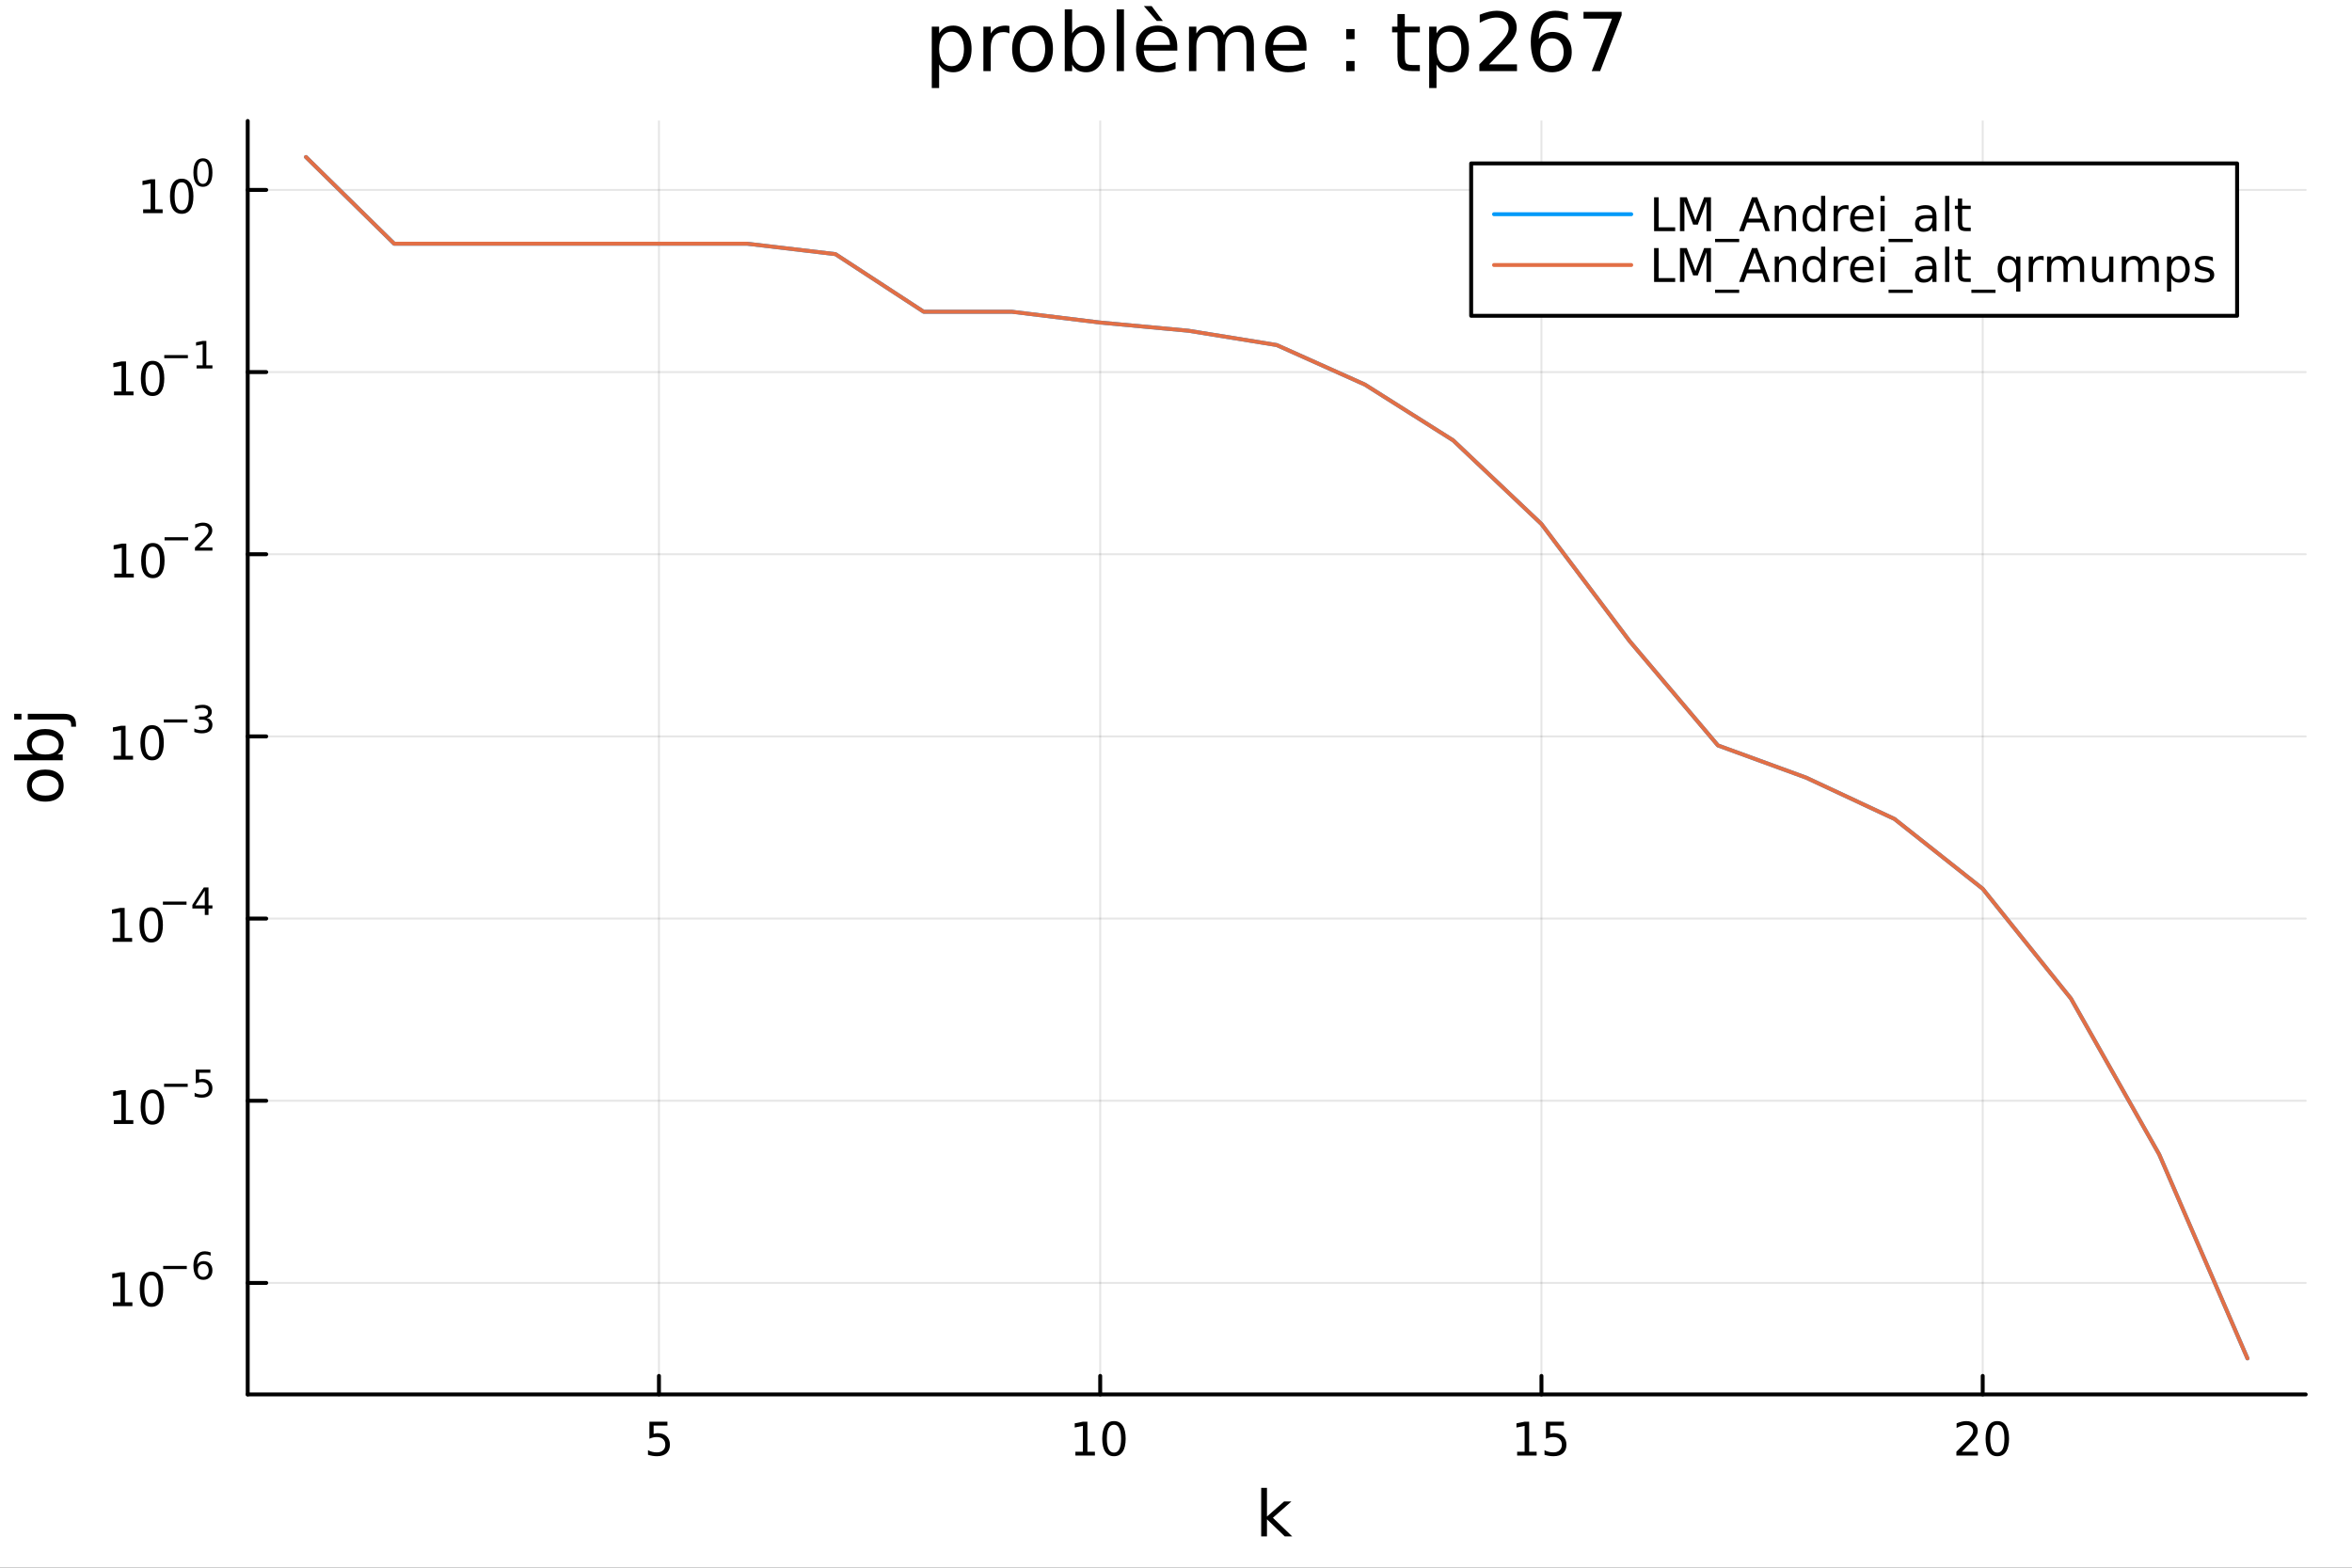 <?xml version="1.0" encoding="utf-8"?>
<svg xmlns="http://www.w3.org/2000/svg" xmlns:xlink="http://www.w3.org/1999/xlink" width="600" height="400" viewBox="0 0 2400 1600">
<rect x="0" y="0" width="2400" height="1600" fill="#333333" stroke="none"/>
<defs>
  <clipPath id="clip290">
    <rect x="0" y="0" width="2400" height="1600"/>
  </clipPath>
</defs>
<path clip-path="url(#clip290)" d="M0 1600 L2400 1600 L2400 0 L0 0  Z" fill="#ffffff" fill-rule="evenodd" fill-opacity="1"/>
<defs>
  <clipPath id="clip291">
    <rect x="480" y="0" width="1681" height="1600"/>
  </clipPath>
</defs>
<path clip-path="url(#clip290)" d="M252.764 1423.18 L2352.76 1423.18 L2352.76 123.472 L252.764 123.472  Z" fill="#ffffff" fill-rule="evenodd" fill-opacity="1"/>
<defs>
  <clipPath id="clip292">
    <rect x="252" y="123" width="2101" height="1301"/>
  </clipPath>
</defs>
<polyline clip-path="url(#clip292)" style="stroke:#000000; stroke-linecap:round; stroke-linejoin:round; stroke-width:2; stroke-opacity:0.1; fill:none" points="672.402,1423.18 672.402,123.472 "/>
<polyline clip-path="url(#clip292)" style="stroke:#000000; stroke-linecap:round; stroke-linejoin:round; stroke-width:2; stroke-opacity:0.1; fill:none" points="1122.66,1423.18 1122.66,123.472 "/>
<polyline clip-path="url(#clip292)" style="stroke:#000000; stroke-linecap:round; stroke-linejoin:round; stroke-width:2; stroke-opacity:0.1; fill:none" points="1572.91,1423.18 1572.91,123.472 "/>
<polyline clip-path="url(#clip292)" style="stroke:#000000; stroke-linecap:round; stroke-linejoin:round; stroke-width:2; stroke-opacity:0.1; fill:none" points="2023.17,1423.18 2023.17,123.472 "/>
<polyline clip-path="url(#clip290)" style="stroke:#000000; stroke-linecap:round; stroke-linejoin:round; stroke-width:4; stroke-opacity:1; fill:none" points="252.764,1423.18 2352.76,1423.18 "/>
<polyline clip-path="url(#clip290)" style="stroke:#000000; stroke-linecap:round; stroke-linejoin:round; stroke-width:4; stroke-opacity:1; fill:none" points="672.402,1423.18 672.402,1404.28 "/>
<polyline clip-path="url(#clip290)" style="stroke:#000000; stroke-linecap:round; stroke-linejoin:round; stroke-width:4; stroke-opacity:1; fill:none" points="1122.66,1423.18 1122.66,1404.28 "/>
<polyline clip-path="url(#clip290)" style="stroke:#000000; stroke-linecap:round; stroke-linejoin:round; stroke-width:4; stroke-opacity:1; fill:none" points="1572.91,1423.18 1572.91,1404.28 "/>
<polyline clip-path="url(#clip290)" style="stroke:#000000; stroke-linecap:round; stroke-linejoin:round; stroke-width:4; stroke-opacity:1; fill:none" points="2023.17,1423.18 2023.17,1404.28 "/>
<path clip-path="url(#clip290)" d="M662.68 1451.02 L681.036 1451.02 L681.036 1454.96 L666.962 1454.96 L666.962 1463.43 Q667.981 1463.08 668.999 1462.92 Q670.018 1462.73 671.036 1462.73 Q676.823 1462.73 680.203 1465.9 Q683.583 1469.08 683.583 1474.49 Q683.583 1480.07 680.11 1483.17 Q676.638 1486.25 670.319 1486.25 Q668.143 1486.25 665.874 1485.88 Q663.629 1485.51 661.222 1484.77 L661.222 1480.07 Q663.305 1481.2 665.527 1481.76 Q667.749 1482.32 670.226 1482.32 Q674.231 1482.32 676.569 1480.21 Q678.907 1478.1 678.907 1474.49 Q678.907 1470.88 676.569 1468.77 Q674.231 1466.67 670.226 1466.67 Q668.351 1466.67 666.476 1467.08 Q664.624 1467.5 662.68 1468.38 L662.68 1451.02 Z" fill="#000000" fill-rule="nonzero" fill-opacity="1" /><path clip-path="url(#clip290)" d="M1097.35 1481.64 L1104.98 1481.64 L1104.98 1455.28 L1096.67 1456.95 L1096.67 1452.69 L1104.94 1451.02 L1109.61 1451.02 L1109.61 1481.64 L1117.25 1481.64 L1117.25 1485.58 L1097.35 1485.58 L1097.35 1481.64 Z" fill="#000000" fill-rule="nonzero" fill-opacity="1" /><path clip-path="url(#clip290)" d="M1136.7 1454.1 Q1133.09 1454.1 1131.26 1457.66 Q1129.45 1461.2 1129.45 1468.33 Q1129.45 1475.44 1131.26 1479.01 Q1133.09 1482.55 1136.7 1482.55 Q1140.33 1482.55 1142.14 1479.01 Q1143.97 1475.44 1143.97 1468.33 Q1143.97 1461.2 1142.14 1457.66 Q1140.33 1454.1 1136.7 1454.1 M1136.7 1450.39 Q1142.51 1450.39 1145.56 1455 Q1148.64 1459.58 1148.64 1468.33 Q1148.64 1477.06 1145.56 1481.67 Q1142.51 1486.25 1136.7 1486.25 Q1130.89 1486.25 1127.81 1481.67 Q1124.75 1477.06 1124.75 1468.33 Q1124.75 1459.58 1127.81 1455 Q1130.89 1450.39 1136.7 1450.39 Z" fill="#000000" fill-rule="nonzero" fill-opacity="1" /><path clip-path="url(#clip290)" d="M1548.1 1481.64 L1555.74 1481.64 L1555.74 1455.28 L1547.43 1456.95 L1547.43 1452.69 L1555.69 1451.02 L1560.37 1451.02 L1560.37 1481.64 L1568.01 1481.64 L1568.01 1485.58 L1548.1 1485.58 L1548.1 1481.64 Z" fill="#000000" fill-rule="nonzero" fill-opacity="1" /><path clip-path="url(#clip290)" d="M1577.5 1451.02 L1595.85 1451.02 L1595.85 1454.96 L1581.78 1454.96 L1581.78 1463.43 Q1582.8 1463.08 1583.82 1462.92 Q1584.83 1462.73 1585.85 1462.73 Q1591.64 1462.73 1595.02 1465.9 Q1598.4 1469.08 1598.4 1474.49 Q1598.4 1480.07 1594.93 1483.17 Q1591.45 1486.25 1585.14 1486.25 Q1582.96 1486.25 1580.69 1485.88 Q1578.45 1485.51 1576.04 1484.77 L1576.04 1480.07 Q1578.12 1481.2 1580.34 1481.76 Q1582.57 1482.32 1585.04 1482.32 Q1589.05 1482.32 1591.39 1480.21 Q1593.72 1478.1 1593.72 1474.49 Q1593.72 1470.88 1591.39 1468.77 Q1589.05 1466.67 1585.04 1466.67 Q1583.17 1466.67 1581.29 1467.08 Q1579.44 1467.5 1577.5 1468.38 L1577.5 1451.02 Z" fill="#000000" fill-rule="nonzero" fill-opacity="1" /><path clip-path="url(#clip290)" d="M2001.94 1481.64 L2018.26 1481.64 L2018.26 1485.58 L1996.32 1485.58 L1996.32 1481.64 Q1998.98 1478.89 2003.56 1474.26 Q2008.17 1469.61 2009.35 1468.27 Q2011.59 1465.74 2012.47 1464.01 Q2013.38 1462.25 2013.38 1460.56 Q2013.38 1457.8 2011.43 1456.07 Q2009.51 1454.33 2006.41 1454.33 Q2004.21 1454.33 2001.76 1455.09 Q1999.33 1455.86 1996.55 1457.41 L1996.55 1452.69 Q1999.37 1451.55 2001.83 1450.97 Q2004.28 1450.39 2006.32 1450.39 Q2011.69 1450.39 2014.88 1453.08 Q2018.08 1455.77 2018.08 1460.26 Q2018.08 1462.39 2017.27 1464.31 Q2016.48 1466.2 2014.37 1468.8 Q2013.79 1469.47 2010.69 1472.69 Q2007.59 1475.88 2001.94 1481.64 Z" fill="#000000" fill-rule="nonzero" fill-opacity="1" /><path clip-path="url(#clip290)" d="M2038.08 1454.1 Q2034.47 1454.1 2032.64 1457.66 Q2030.83 1461.2 2030.83 1468.33 Q2030.83 1475.44 2032.64 1479.01 Q2034.47 1482.55 2038.08 1482.55 Q2041.71 1482.55 2043.52 1479.01 Q2045.34 1475.44 2045.34 1468.33 Q2045.34 1461.2 2043.52 1457.66 Q2041.71 1454.1 2038.08 1454.1 M2038.08 1450.39 Q2043.89 1450.39 2046.94 1455 Q2050.02 1459.58 2050.02 1468.33 Q2050.02 1477.06 2046.94 1481.67 Q2043.89 1486.25 2038.08 1486.25 Q2032.27 1486.25 2029.19 1481.67 Q2026.13 1477.06 2026.13 1468.33 Q2026.13 1459.58 2029.19 1455 Q2032.27 1450.39 2038.08 1450.39 Z" fill="#000000" fill-rule="nonzero" fill-opacity="1" /><path clip-path="url(#clip290)" d="M1286.94 1518.52 L1292.83 1518.52 L1292.83 1547.77 L1310.3 1532.4 L1317.78 1532.4 L1298.88 1549.07 L1318.58 1568.04 L1310.94 1568.04 L1292.83 1550.63 L1292.83 1568.04 L1286.94 1568.04 L1286.94 1518.52 Z" fill="#000000" fill-rule="nonzero" fill-opacity="1" /><polyline clip-path="url(#clip292)" style="stroke:#000000; stroke-linecap:round; stroke-linejoin:round; stroke-width:2; stroke-opacity:0.1; fill:none" points="252.764,1309.36 2352.76,1309.36 "/>
<polyline clip-path="url(#clip292)" style="stroke:#000000; stroke-linecap:round; stroke-linejoin:round; stroke-width:2; stroke-opacity:0.1; fill:none" points="252.764,1123.44 2352.76,1123.44 "/>
<polyline clip-path="url(#clip292)" style="stroke:#000000; stroke-linecap:round; stroke-linejoin:round; stroke-width:2; stroke-opacity:0.1; fill:none" points="252.764,937.513 2352.76,937.513 "/>
<polyline clip-path="url(#clip292)" style="stroke:#000000; stroke-linecap:round; stroke-linejoin:round; stroke-width:2; stroke-opacity:0.1; fill:none" points="252.764,751.592 2352.76,751.592 "/>
<polyline clip-path="url(#clip292)" style="stroke:#000000; stroke-linecap:round; stroke-linejoin:round; stroke-width:2; stroke-opacity:0.1; fill:none" points="252.764,565.67 2352.76,565.67 "/>
<polyline clip-path="url(#clip292)" style="stroke:#000000; stroke-linecap:round; stroke-linejoin:round; stroke-width:2; stroke-opacity:0.1; fill:none" points="252.764,379.748 2352.76,379.748 "/>
<polyline clip-path="url(#clip292)" style="stroke:#000000; stroke-linecap:round; stroke-linejoin:round; stroke-width:2; stroke-opacity:0.1; fill:none" points="252.764,193.826 2352.76,193.826 "/>
<polyline clip-path="url(#clip290)" style="stroke:#000000; stroke-linecap:round; stroke-linejoin:round; stroke-width:4; stroke-opacity:1; fill:none" points="252.764,1423.18 252.764,123.472 "/>
<polyline clip-path="url(#clip290)" style="stroke:#000000; stroke-linecap:round; stroke-linejoin:round; stroke-width:4; stroke-opacity:1; fill:none" points="252.764,1309.36 271.662,1309.36 "/>
<polyline clip-path="url(#clip290)" style="stroke:#000000; stroke-linecap:round; stroke-linejoin:round; stroke-width:4; stroke-opacity:1; fill:none" points="252.764,1123.44 271.662,1123.44 "/>
<polyline clip-path="url(#clip290)" style="stroke:#000000; stroke-linecap:round; stroke-linejoin:round; stroke-width:4; stroke-opacity:1; fill:none" points="252.764,937.513 271.662,937.513 "/>
<polyline clip-path="url(#clip290)" style="stroke:#000000; stroke-linecap:round; stroke-linejoin:round; stroke-width:4; stroke-opacity:1; fill:none" points="252.764,751.592 271.662,751.592 "/>
<polyline clip-path="url(#clip290)" style="stroke:#000000; stroke-linecap:round; stroke-linejoin:round; stroke-width:4; stroke-opacity:1; fill:none" points="252.764,565.67 271.662,565.67 "/>
<polyline clip-path="url(#clip290)" style="stroke:#000000; stroke-linecap:round; stroke-linejoin:round; stroke-width:4; stroke-opacity:1; fill:none" points="252.764,379.748 271.662,379.748 "/>
<polyline clip-path="url(#clip290)" style="stroke:#000000; stroke-linecap:round; stroke-linejoin:round; stroke-width:4; stroke-opacity:1; fill:none" points="252.764,193.826 271.662,193.826 "/>
<path clip-path="url(#clip290)" d="M115.195 1329.15 L122.834 1329.15 L122.834 1302.78 L114.523 1304.45 L114.523 1300.19 L122.787 1298.52 L127.463 1298.52 L127.463 1329.15 L135.102 1329.15 L135.102 1333.08 L115.195 1333.08 L115.195 1329.15 Z" fill="#000000" fill-rule="nonzero" fill-opacity="1" /><path clip-path="url(#clip290)" d="M154.546 1301.6 Q150.935 1301.6 149.107 1305.17 Q147.301 1308.71 147.301 1315.84 Q147.301 1322.95 149.107 1326.51 Q150.935 1330.05 154.546 1330.05 Q158.181 1330.05 159.986 1326.51 Q161.815 1322.95 161.815 1315.84 Q161.815 1308.71 159.986 1305.17 Q158.181 1301.6 154.546 1301.6 M154.546 1297.9 Q160.357 1297.9 163.412 1302.51 Q166.491 1307.09 166.491 1315.84 Q166.491 1324.57 163.412 1329.17 Q160.357 1333.76 154.546 1333.76 Q148.736 1333.76 145.658 1329.17 Q142.602 1324.57 142.602 1315.84 Q142.602 1307.09 145.658 1302.51 Q148.736 1297.9 154.546 1297.9 Z" fill="#000000" fill-rule="nonzero" fill-opacity="1" /><path clip-path="url(#clip290)" d="M166.491 1292 L190.602 1292 L190.602 1295.2 L166.491 1295.2 L166.491 1292 Z" fill="#000000" fill-rule="nonzero" fill-opacity="1" /><path clip-path="url(#clip290)" d="M207.398 1290.12 Q204.84 1290.12 203.335 1291.87 Q201.849 1293.62 201.849 1296.67 Q201.849 1299.69 203.335 1301.46 Q204.84 1303.21 207.398 1303.21 Q209.956 1303.21 211.441 1301.46 Q212.946 1299.69 212.946 1296.67 Q212.946 1293.62 211.441 1291.87 Q209.956 1290.12 207.398 1290.12 M214.94 1278.21 L214.94 1281.68 Q213.51 1281 212.043 1280.64 Q210.595 1280.28 209.166 1280.28 Q205.404 1280.28 203.41 1282.82 Q201.436 1285.36 201.153 1290.5 Q202.263 1288.86 203.937 1287.99 Q205.611 1287.11 207.623 1287.11 Q211.855 1287.11 214.3 1289.69 Q216.764 1292.25 216.764 1296.67 Q216.764 1300.99 214.206 1303.61 Q211.648 1306.22 207.398 1306.22 Q202.526 1306.22 199.95 1302.5 Q197.373 1298.75 197.373 1291.66 Q197.373 1285 200.533 1281.05 Q203.693 1277.09 209.015 1277.09 Q210.445 1277.09 211.893 1277.37 Q213.36 1277.65 214.94 1278.21 Z" fill="#000000" fill-rule="nonzero" fill-opacity="1" /><path clip-path="url(#clip290)" d="M116.135 1143.23 L123.774 1143.23 L123.774 1116.86 L115.464 1118.53 L115.464 1114.27 L123.728 1112.6 L128.404 1112.6 L128.404 1143.23 L136.042 1143.23 L136.042 1147.16 L116.135 1147.16 L116.135 1143.23 Z" fill="#000000" fill-rule="nonzero" fill-opacity="1" /><path clip-path="url(#clip290)" d="M155.487 1115.68 Q151.876 1115.68 150.047 1119.25 Q148.241 1122.79 148.241 1129.92 Q148.241 1137.02 150.047 1140.59 Q151.876 1144.13 155.487 1144.13 Q159.121 1144.13 160.927 1140.59 Q162.755 1137.02 162.755 1129.92 Q162.755 1122.79 160.927 1119.25 Q159.121 1115.68 155.487 1115.68 M155.487 1111.98 Q161.297 1111.98 164.352 1116.58 Q167.431 1121.17 167.431 1129.92 Q167.431 1138.64 164.352 1143.25 Q161.297 1147.83 155.487 1147.83 Q149.677 1147.83 146.598 1143.25 Q143.542 1138.64 143.542 1129.92 Q143.542 1121.17 146.598 1116.58 Q149.677 1111.98 155.487 1111.98 Z" fill="#000000" fill-rule="nonzero" fill-opacity="1" /><path clip-path="url(#clip290)" d="M167.431 1106.08 L191.543 1106.08 L191.543 1109.28 L167.431 1109.28 L167.431 1106.08 Z" fill="#000000" fill-rule="nonzero" fill-opacity="1" /><path clip-path="url(#clip290)" d="M199.781 1091.67 L214.695 1091.67 L214.695 1094.87 L203.26 1094.87 L203.26 1101.75 Q204.088 1101.47 204.915 1101.34 Q205.743 1101.19 206.57 1101.19 Q211.272 1101.19 214.018 1103.77 Q216.764 1106.34 216.764 1110.74 Q216.764 1115.28 213.943 1117.8 Q211.122 1120.3 205.987 1120.3 Q204.219 1120.3 202.376 1120 Q200.552 1119.7 198.596 1119.09 L198.596 1115.28 Q200.288 1116.2 202.094 1116.65 Q203.899 1117.1 205.912 1117.1 Q209.166 1117.1 211.065 1115.39 Q212.965 1113.68 212.965 1110.74 Q212.965 1107.81 211.065 1106.1 Q209.166 1104.39 205.912 1104.39 Q204.388 1104.39 202.865 1104.72 Q201.36 1105.06 199.781 1105.78 L199.781 1091.67 Z" fill="#000000" fill-rule="nonzero" fill-opacity="1" /><path clip-path="url(#clip290)" d="M114.931 957.306 L122.57 957.306 L122.57 930.94 L114.26 932.607 L114.26 928.348 L122.524 926.681 L127.2 926.681 L127.2 957.306 L134.839 957.306 L134.839 961.241 L114.931 961.241 L114.931 957.306 Z" fill="#000000" fill-rule="nonzero" fill-opacity="1" /><path clip-path="url(#clip290)" d="M154.283 929.76 Q150.672 929.76 148.843 933.324 Q147.038 936.866 147.038 943.996 Q147.038 951.102 148.843 954.667 Q150.672 958.209 154.283 958.209 Q157.917 958.209 159.723 954.667 Q161.552 951.102 161.552 943.996 Q161.552 936.866 159.723 933.324 Q157.917 929.76 154.283 929.76 M154.283 926.056 Q160.093 926.056 163.149 930.662 Q166.227 935.246 166.227 943.996 Q166.227 952.723 163.149 957.329 Q160.093 961.912 154.283 961.912 Q148.473 961.912 145.394 957.329 Q142.339 952.723 142.339 943.996 Q142.339 935.246 145.394 930.662 Q148.473 926.056 154.283 926.056 Z" fill="#000000" fill-rule="nonzero" fill-opacity="1" /><path clip-path="url(#clip290)" d="M166.227 920.157 L190.339 920.157 L190.339 923.355 L166.227 923.355 L166.227 920.157 Z" fill="#000000" fill-rule="nonzero" fill-opacity="1" /><path clip-path="url(#clip290)" d="M208.978 909.061 L199.386 924.051 L208.978 924.051 L208.978 909.061 M207.981 905.751 L212.758 905.751 L212.758 924.051 L216.764 924.051 L216.764 927.21 L212.758 927.21 L212.758 933.831 L208.978 933.831 L208.978 927.21 L196.301 927.21 L196.301 923.543 L207.981 905.751 Z" fill="#000000" fill-rule="nonzero" fill-opacity="1" /><path clip-path="url(#clip290)" d="M115.853 771.384 L123.492 771.384 L123.492 745.019 L115.182 746.685 L115.182 742.426 L123.446 740.759 L128.121 740.759 L128.121 771.384 L135.76 771.384 L135.76 775.319 L115.853 775.319 L115.853 771.384 Z" fill="#000000" fill-rule="nonzero" fill-opacity="1" /><path clip-path="url(#clip290)" d="M155.205 743.838 Q151.594 743.838 149.765 747.403 Q147.959 750.944 147.959 758.074 Q147.959 765.18 149.765 768.745 Q151.594 772.287 155.205 772.287 Q158.839 772.287 160.644 768.745 Q162.473 765.18 162.473 758.074 Q162.473 750.944 160.644 747.403 Q158.839 743.838 155.205 743.838 M155.205 740.134 Q161.015 740.134 164.07 744.741 Q167.149 749.324 167.149 758.074 Q167.149 766.801 164.07 771.407 Q161.015 775.991 155.205 775.991 Q149.395 775.991 146.316 771.407 Q143.26 766.801 143.26 758.074 Q143.26 749.324 146.316 744.741 Q149.395 740.134 155.205 740.134 Z" fill="#000000" fill-rule="nonzero" fill-opacity="1" /><path clip-path="url(#clip290)" d="M167.149 734.236 L191.261 734.236 L191.261 737.433 L167.149 737.433 L167.149 734.236 Z" fill="#000000" fill-rule="nonzero" fill-opacity="1" /><path clip-path="url(#clip290)" d="M210.971 732.769 Q213.698 733.352 215.222 735.195 Q216.764 737.038 216.764 739.746 Q216.764 743.903 213.905 746.179 Q211.046 748.454 205.78 748.454 Q204.012 748.454 202.132 748.097 Q200.27 747.758 198.276 747.063 L198.276 743.395 Q199.856 744.317 201.737 744.787 Q203.617 745.257 205.667 745.257 Q209.241 745.257 211.103 743.846 Q212.984 742.436 212.984 739.746 Q212.984 737.264 211.234 735.872 Q209.504 734.461 206.401 734.461 L203.128 734.461 L203.128 731.339 L206.551 731.339 Q209.354 731.339 210.84 730.23 Q212.325 729.101 212.325 726.995 Q212.325 724.832 210.783 723.684 Q209.26 722.518 206.401 722.518 Q204.84 722.518 203.053 722.857 Q201.266 723.195 199.122 723.91 L199.122 720.525 Q201.285 719.923 203.166 719.622 Q205.066 719.321 206.739 719.321 Q211.065 719.321 213.585 721.296 Q216.106 723.252 216.106 726.6 Q216.106 728.932 214.77 730.549 Q213.435 732.148 210.971 732.769 Z" fill="#000000" fill-rule="nonzero" fill-opacity="1" /><path clip-path="url(#clip290)" d="M116.624 585.462 L124.263 585.462 L124.263 559.097 L115.953 560.763 L115.953 556.504 L124.217 554.838 L128.893 554.838 L128.893 585.462 L136.531 585.462 L136.531 589.398 L116.624 589.398 L116.624 585.462 Z" fill="#000000" fill-rule="nonzero" fill-opacity="1" /><path clip-path="url(#clip290)" d="M155.976 557.916 Q152.365 557.916 150.536 561.481 Q148.73 565.023 148.73 572.152 Q148.73 579.259 150.536 582.823 Q152.365 586.365 155.976 586.365 Q159.61 586.365 161.416 582.823 Q163.244 579.259 163.244 572.152 Q163.244 565.023 161.416 561.481 Q159.61 557.916 155.976 557.916 M155.976 554.213 Q161.786 554.213 164.841 558.819 Q167.92 563.402 167.92 572.152 Q167.92 580.879 164.841 585.486 Q161.786 590.069 155.976 590.069 Q150.166 590.069 147.087 585.486 Q144.031 580.879 144.031 572.152 Q144.031 563.402 147.087 558.819 Q150.166 554.213 155.976 554.213 Z" fill="#000000" fill-rule="nonzero" fill-opacity="1" /><path clip-path="url(#clip290)" d="M167.92 548.314 L192.032 548.314 L192.032 551.511 L167.92 551.511 L167.92 548.314 Z" fill="#000000" fill-rule="nonzero" fill-opacity="1" /><path clip-path="url(#clip290)" d="M203.504 558.79 L216.764 558.79 L216.764 561.987 L198.934 561.987 L198.934 558.79 Q201.097 556.552 204.821 552.79 Q208.564 549.01 209.523 547.919 Q211.347 545.869 212.062 544.458 Q212.796 543.029 212.796 541.656 Q212.796 539.418 211.216 538.007 Q209.655 536.597 207.134 536.597 Q205.348 536.597 203.354 537.217 Q201.379 537.838 199.122 539.098 L199.122 535.261 Q201.417 534.34 203.41 533.87 Q205.404 533.399 207.059 533.399 Q211.423 533.399 214.018 535.581 Q216.613 537.763 216.613 541.411 Q216.613 543.142 215.955 544.703 Q215.316 546.245 213.604 548.351 Q213.134 548.897 210.614 551.511 Q208.094 554.107 203.504 558.79 Z" fill="#000000" fill-rule="nonzero" fill-opacity="1" /><path clip-path="url(#clip290)" d="M116.323 399.541 L123.962 399.541 L123.962 373.175 L115.652 374.842 L115.652 370.582 L123.916 368.916 L128.592 368.916 L128.592 399.541 L136.231 399.541 L136.231 403.476 L116.323 403.476 L116.323 399.541 Z" fill="#000000" fill-rule="nonzero" fill-opacity="1" /><path clip-path="url(#clip290)" d="M155.675 371.994 Q152.064 371.994 150.235 375.559 Q148.43 379.101 148.43 386.23 Q148.43 393.337 150.235 396.902 Q152.064 400.443 155.675 400.443 Q159.309 400.443 161.115 396.902 Q162.943 393.337 162.943 386.23 Q162.943 379.101 161.115 375.559 Q159.309 371.994 155.675 371.994 M155.675 368.291 Q161.485 368.291 164.541 372.897 Q167.619 377.481 167.619 386.23 Q167.619 394.957 164.541 399.564 Q161.485 404.147 155.675 404.147 Q149.865 404.147 146.786 399.564 Q143.73 394.957 143.73 386.23 Q143.73 377.481 146.786 372.897 Q149.865 368.291 155.675 368.291 Z" fill="#000000" fill-rule="nonzero" fill-opacity="1" /><path clip-path="url(#clip290)" d="M167.619 362.392 L191.731 362.392 L191.731 365.589 L167.619 365.589 L167.619 362.392 Z" fill="#000000" fill-rule="nonzero" fill-opacity="1" /><path clip-path="url(#clip290)" d="M200.589 372.868 L206.796 372.868 L206.796 351.446 L200.044 352.8 L200.044 349.34 L206.758 347.985 L210.557 347.985 L210.557 372.868 L216.764 372.868 L216.764 376.065 L200.589 376.065 L200.589 372.868 Z" fill="#000000" fill-rule="nonzero" fill-opacity="1" /><path clip-path="url(#clip290)" d="M146.058 213.619 L153.697 213.619 L153.697 187.253 L145.387 188.92 L145.387 184.661 L153.651 182.994 L158.327 182.994 L158.327 213.619 L165.966 213.619 L165.966 217.554 L146.058 217.554 L146.058 213.619 Z" fill="#000000" fill-rule="nonzero" fill-opacity="1" /><path clip-path="url(#clip290)" d="M185.41 186.073 Q181.799 186.073 179.97 189.638 Q178.165 193.179 178.165 200.309 Q178.165 207.415 179.97 210.98 Q181.799 214.522 185.41 214.522 Q189.044 214.522 190.85 210.98 Q192.678 207.415 192.678 200.309 Q192.678 193.179 190.85 189.638 Q189.044 186.073 185.41 186.073 M185.41 182.369 Q191.22 182.369 194.276 186.975 Q197.354 191.559 197.354 200.309 Q197.354 209.036 194.276 213.642 Q191.22 218.225 185.41 218.225 Q179.6 218.225 176.521 213.642 Q173.466 209.036 173.466 200.309 Q173.466 191.559 176.521 186.975 Q179.6 182.369 185.41 182.369 Z" fill="#000000" fill-rule="nonzero" fill-opacity="1" /><path clip-path="url(#clip290)" d="M207.059 164.565 Q204.125 164.565 202.639 167.461 Q201.172 170.339 201.172 176.132 Q201.172 181.906 202.639 184.802 Q204.125 187.68 207.059 187.68 Q210.012 187.68 211.479 184.802 Q212.965 181.906 212.965 176.132 Q212.965 170.339 211.479 167.461 Q210.012 164.565 207.059 164.565 M207.059 161.556 Q211.78 161.556 214.263 165.299 Q216.764 169.023 216.764 176.132 Q216.764 183.222 214.263 186.965 Q211.78 190.689 207.059 190.689 Q202.338 190.689 199.837 186.965 Q197.354 183.222 197.354 176.132 Q197.354 169.023 199.837 165.299 Q202.338 161.556 207.059 161.556 Z" fill="#000000" fill-rule="nonzero" fill-opacity="1" /><path clip-path="url(#clip290)" d="M32.462 801.797 Q32.462 806.507 36.154 809.244 Q39.815 811.982 46.212 811.982 Q52.609 811.982 56.302 809.276 Q59.962 806.539 59.962 801.797 Q59.962 797.118 56.27 794.381 Q52.578 791.643 46.212 791.643 Q39.878 791.643 36.186 794.381 Q32.462 797.118 32.462 801.797 M27.497 801.797 Q27.497 794.158 32.462 789.797 Q37.427 785.437 46.212 785.437 Q54.965 785.437 59.962 789.797 Q64.927 794.158 64.927 801.797 Q64.927 809.467 59.962 813.828 Q54.965 818.156 46.212 818.156 Q37.427 818.156 32.462 813.828 Q27.497 809.467 27.497 801.797 Z" fill="#000000" fill-rule="nonzero" fill-opacity="1" /><path clip-path="url(#clip290)" d="M46.212 750.139 Q39.751 750.139 36.09 752.812 Q32.398 755.454 32.398 760.101 Q32.398 764.748 36.09 767.422 Q39.751 770.064 46.212 770.064 Q52.673 770.064 56.365 767.422 Q60.026 764.748 60.026 760.101 Q60.026 755.454 56.365 752.812 Q52.673 750.139 46.212 750.139 M33.767 770.064 Q30.584 768.218 29.056 765.417 Q27.497 762.584 27.497 758.669 Q27.497 752.176 32.653 748.134 Q37.809 744.06 46.212 744.06 Q54.615 744.06 59.771 748.134 Q64.927 752.176 64.927 758.669 Q64.927 762.584 63.399 765.417 Q61.84 768.218 58.657 770.064 L64.004 770.064 L64.004 775.952 L14.479 775.952 L14.479 770.064 L33.767 770.064 Z" fill="#000000" fill-rule="nonzero" fill-opacity="1" /><path clip-path="url(#clip290)" d="M28.356 734.352 L28.356 728.495 L64.641 728.495 Q71.452 728.495 74.508 731.105 Q77.563 733.684 77.563 739.445 L77.563 741.673 L72.598 741.673 L72.598 740.113 Q72.598 736.771 71.038 735.561 Q69.51 734.352 64.641 734.352 L28.356 734.352 M14.479 734.352 L14.479 728.495 L21.895 728.495 L21.895 734.352 L14.479 734.352 Z" fill="#000000" fill-rule="nonzero" fill-opacity="1" /><path clip-path="url(#clip290)" d="M958.291 65.77 L958.291 89.833 L950.797 89.833 L950.797 27.206 L958.291 27.206 L958.291 34.092 Q960.641 30.041 964.206 28.097 Q967.811 26.112 972.794 26.112 Q981.057 26.112 986.202 32.675 Q991.387 39.237 991.387 49.931 Q991.387 60.626 986.202 67.188 Q981.057 73.751 972.794 73.751 Q967.811 73.751 964.206 71.806 Q960.641 69.821 958.291 65.77 M983.65 49.931 Q983.65 41.708 980.247 37.05 Q976.885 32.35 970.971 32.35 Q965.056 32.35 961.654 37.05 Q958.291 41.708 958.291 49.931 Q958.291 58.155 961.654 62.854 Q965.056 67.512 970.971 67.512 Q976.885 67.512 980.247 62.854 Q983.65 58.155 983.65 49.931 Z" fill="#000000" fill-rule="nonzero" fill-opacity="1" /><path clip-path="url(#clip290)" d="M1030.03 34.173 Q1028.78 33.444 1027.28 33.12 Q1025.82 32.756 1024.04 32.756 Q1017.72 32.756 1014.32 36.888 Q1010.95 40.979 1010.95 48.676 L1010.95 72.576 L1003.46 72.576 L1003.46 27.206 L1010.95 27.206 L1010.95 34.254 Q1013.3 30.122 1017.07 28.138 Q1020.84 26.112 1026.22 26.112 Q1026.99 26.112 1027.93 26.234 Q1028.86 26.315 1029.99 26.517 L1030.03 34.173 Z" fill="#000000" fill-rule="nonzero" fill-opacity="1" /><path clip-path="url(#clip290)" d="M1053.61 32.431 Q1047.61 32.431 1044.13 37.131 Q1040.65 41.789 1040.65 49.931 Q1040.65 58.074 1044.09 62.773 Q1047.57 67.431 1053.61 67.431 Q1059.56 67.431 1063.05 62.732 Q1066.53 58.033 1066.53 49.931 Q1066.53 41.87 1063.05 37.171 Q1059.56 32.431 1053.61 32.431 M1053.61 26.112 Q1063.33 26.112 1068.88 32.431 Q1074.43 38.751 1074.43 49.931 Q1074.43 61.071 1068.88 67.431 Q1063.33 73.751 1053.61 73.751 Q1043.85 73.751 1038.3 67.431 Q1032.79 61.071 1032.79 49.931 Q1032.79 38.751 1038.3 32.431 Q1043.85 26.112 1053.61 26.112 Z" fill="#000000" fill-rule="nonzero" fill-opacity="1" /><path clip-path="url(#clip290)" d="M1119.36 49.931 Q1119.36 41.708 1115.95 37.05 Q1112.59 32.35 1106.68 32.35 Q1100.76 32.35 1097.36 37.05 Q1094 41.708 1094 49.931 Q1094 58.155 1097.36 62.854 Q1100.76 67.512 1106.68 67.512 Q1112.59 67.512 1115.95 62.854 Q1119.36 58.155 1119.36 49.931 M1094 34.092 Q1096.35 30.041 1099.91 28.097 Q1103.52 26.112 1108.5 26.112 Q1116.76 26.112 1121.91 32.675 Q1127.09 39.237 1127.09 49.931 Q1127.09 60.626 1121.91 67.188 Q1116.76 73.751 1108.5 73.751 Q1103.52 73.751 1099.91 71.806 Q1096.35 69.821 1094 65.77 L1094 72.576 L1086.5 72.576 L1086.5 9.544 L1094 9.544 L1094 34.092 Z" fill="#000000" fill-rule="nonzero" fill-opacity="1" /><path clip-path="url(#clip290)" d="M1139.45 9.544 L1146.9 9.544 L1146.9 72.576 L1139.45 72.576 L1139.45 9.544 Z" fill="#000000" fill-rule="nonzero" fill-opacity="1" /><path clip-path="url(#clip290)" d="M1201.31 48.028 L1201.31 51.673 L1167.03 51.673 Q1167.52 59.37 1171.65 63.421 Q1175.82 67.431 1183.24 67.431 Q1187.53 67.431 1191.54 66.378 Q1195.59 65.325 1199.56 63.218 L1199.56 70.267 Q1195.55 71.968 1191.34 72.86 Q1187.13 73.751 1182.79 73.751 Q1171.94 73.751 1165.58 67.431 Q1159.26 61.112 1159.26 50.337 Q1159.26 39.197 1165.25 32.675 Q1171.29 26.112 1181.5 26.112 Q1190.65 26.112 1195.96 32.026 Q1201.31 37.9 1201.31 48.028 M1193.85 45.84 Q1193.77 39.723 1190.41 36.077 Q1187.09 32.431 1181.58 32.431 Q1175.34 32.431 1171.57 35.956 Q1167.84 39.48 1167.28 45.88 L1193.85 45.84 M1175.18 6.222 L1186.6 21.373 L1180.4 21.373 L1167.2 6.222 L1175.18 6.222 Z" fill="#000000" fill-rule="nonzero" fill-opacity="1" /><path clip-path="url(#clip290)" d="M1248.86 35.915 Q1251.66 30.892 1255.55 28.502 Q1259.44 26.112 1264.7 26.112 Q1271.79 26.112 1275.64 31.095 Q1279.49 36.037 1279.49 45.192 L1279.49 72.576 L1271.99 72.576 L1271.99 45.435 Q1271.99 38.913 1269.68 35.753 Q1267.38 32.594 1262.64 32.594 Q1256.84 32.594 1253.48 36.442 Q1250.12 40.29 1250.12 46.934 L1250.12 72.576 L1242.62 72.576 L1242.62 45.435 Q1242.62 38.873 1240.32 35.753 Q1238.01 32.594 1233.19 32.594 Q1227.47 32.594 1224.11 36.482 Q1220.75 40.331 1220.75 46.934 L1220.75 72.576 L1213.26 72.576 L1213.26 27.206 L1220.75 27.206 L1220.75 34.254 Q1223.3 30.082 1226.87 28.097 Q1230.43 26.112 1235.33 26.112 Q1240.27 26.112 1243.72 28.624 Q1247.2 31.135 1248.86 35.915 Z" fill="#000000" fill-rule="nonzero" fill-opacity="1" /><path clip-path="url(#clip290)" d="M1333.16 48.028 L1333.16 51.673 L1298.89 51.673 Q1299.38 59.37 1303.51 63.421 Q1307.68 67.431 1315.09 67.431 Q1319.39 67.431 1323.4 66.378 Q1327.45 65.325 1331.42 63.218 L1331.42 70.267 Q1327.41 71.968 1323.2 72.86 Q1318.98 73.751 1314.65 73.751 Q1303.79 73.751 1297.43 67.431 Q1291.11 61.112 1291.11 50.337 Q1291.11 39.197 1297.11 32.675 Q1303.14 26.112 1313.35 26.112 Q1322.51 26.112 1327.81 32.026 Q1333.16 37.9 1333.16 48.028 M1325.71 45.84 Q1325.63 39.723 1322.27 36.077 Q1318.94 32.431 1313.43 32.431 Q1307.2 32.431 1303.43 35.956 Q1299.7 39.48 1299.13 45.88 L1325.71 45.84 Z" fill="#000000" fill-rule="nonzero" fill-opacity="1" /><path clip-path="url(#clip290)" d="M1373.67 62.287 L1382.22 62.287 L1382.22 72.576 L1373.67 72.576 L1373.67 62.287 M1373.67 29.677 L1382.22 29.677 L1382.22 39.966 L1373.67 39.966 L1373.67 29.677 Z" fill="#000000" fill-rule="nonzero" fill-opacity="1" /><path clip-path="url(#clip290)" d="M1433.46 14.324 L1433.46 27.206 L1448.82 27.206 L1448.82 32.999 L1433.46 32.999 L1433.46 57.628 Q1433.46 63.178 1434.96 64.758 Q1436.5 66.338 1441.16 66.338 L1448.82 66.338 L1448.82 72.576 L1441.16 72.576 Q1432.53 72.576 1429.25 69.376 Q1425.97 66.135 1425.97 57.628 L1425.97 32.999 L1420.5 32.999 L1420.5 27.206 L1425.97 27.206 L1425.97 14.324 L1433.46 14.324 Z" fill="#000000" fill-rule="nonzero" fill-opacity="1" /><path clip-path="url(#clip290)" d="M1465.83 65.77 L1465.83 89.833 L1458.33 89.833 L1458.33 27.206 L1465.83 27.206 L1465.83 34.092 Q1468.18 30.041 1471.74 28.097 Q1475.35 26.112 1480.33 26.112 Q1488.6 26.112 1493.74 32.675 Q1498.92 39.237 1498.92 49.931 Q1498.92 60.626 1493.74 67.188 Q1488.6 73.751 1480.33 73.751 Q1475.35 73.751 1471.74 71.806 Q1468.18 69.821 1465.83 65.77 M1491.19 49.931 Q1491.19 41.708 1487.78 37.05 Q1484.42 32.35 1478.51 32.35 Q1472.59 32.35 1469.19 37.05 Q1465.83 41.708 1465.83 49.931 Q1465.83 58.155 1469.19 62.854 Q1472.59 67.512 1478.51 67.512 Q1484.42 67.512 1487.78 62.854 Q1491.19 58.155 1491.19 49.931 Z" fill="#000000" fill-rule="nonzero" fill-opacity="1" /><path clip-path="url(#clip290)" d="M1519.38 65.689 L1547.94 65.689 L1547.94 72.576 L1509.54 72.576 L1509.54 65.689 Q1514.2 60.869 1522.22 52.767 Q1530.28 44.625 1532.34 42.275 Q1536.27 37.86 1537.81 34.822 Q1539.39 31.743 1539.39 28.786 Q1539.39 23.965 1535.99 20.927 Q1532.63 17.889 1527.2 17.889 Q1523.35 17.889 1519.06 19.226 Q1514.8 20.562 1509.94 23.276 L1509.94 15.013 Q1514.89 13.028 1519.18 12.015 Q1523.47 11.002 1527.04 11.002 Q1536.44 11.002 1542.03 15.701 Q1547.62 20.4 1547.62 28.259 Q1547.62 31.986 1546.2 35.348 Q1544.82 38.67 1541.14 43.207 Q1540.12 44.382 1534.69 50.013 Q1529.27 55.603 1519.38 65.689 Z" fill="#000000" fill-rule="nonzero" fill-opacity="1" /><path clip-path="url(#clip290)" d="M1583.63 39.075 Q1578.12 39.075 1574.88 42.842 Q1571.68 46.61 1571.68 53.172 Q1571.68 59.694 1574.88 63.502 Q1578.12 67.269 1583.63 67.269 Q1589.14 67.269 1592.34 63.502 Q1595.58 59.694 1595.58 53.172 Q1595.58 46.61 1592.34 42.842 Q1589.14 39.075 1583.63 39.075 M1599.87 13.433 L1599.87 20.887 Q1596.79 19.428 1593.64 18.659 Q1590.52 17.889 1587.44 17.889 Q1579.34 17.889 1575.04 23.358 Q1570.79 28.826 1570.18 39.885 Q1572.57 36.361 1576.18 34.498 Q1579.78 32.594 1584.12 32.594 Q1593.23 32.594 1598.5 38.143 Q1603.8 43.653 1603.8 53.172 Q1603.8 62.489 1598.29 68.12 Q1592.78 73.751 1583.63 73.751 Q1573.14 73.751 1567.59 65.73 Q1562.04 57.669 1562.04 42.397 Q1562.04 28.057 1568.84 19.55 Q1575.65 11.002 1587.11 11.002 Q1590.19 11.002 1593.31 11.61 Q1596.47 12.217 1599.87 13.433 Z" fill="#000000" fill-rule="nonzero" fill-opacity="1" /><path clip-path="url(#clip290)" d="M1615.83 12.096 L1654.72 12.096 L1654.72 15.58 L1632.77 72.576 L1624.22 72.576 L1644.88 18.983 L1615.83 18.983 L1615.83 12.096 Z" fill="#000000" fill-rule="nonzero" fill-opacity="1" /><polyline clip-path="url(#clip292)" style="stroke:#009af9; stroke-linecap:round; stroke-linejoin:round; stroke-width:4; stroke-opacity:1; fill:none" points="312.198,160.256 402.249,248.743 492.3,248.743 582.351,248.743 672.402,248.743 762.453,248.743 852.504,259.376 942.555,318.188 1032.61,318.188 1122.66,329.208 1212.71,337.558 1302.76,352.157 1392.81,392.536 1482.86,449.469 1572.91,534.826 1662.96,654.417 1753.02,760.803 1843.07,793.699 1933.12,835.83 2023.17,907.117 2113.22,1019.17 2203.27,1178.22 2293.32,1386.4 "/>
<polyline clip-path="url(#clip292)" style="stroke:#e26f46; stroke-linecap:round; stroke-linejoin:round; stroke-width:4; stroke-opacity:1; fill:none" points="312.198,160.256 402.249,248.743 492.3,248.743 582.351,248.743 672.402,248.743 762.453,248.743 852.504,259.376 942.555,318.188 1032.61,318.188 1122.66,329.208 1212.71,337.558 1302.76,352.157 1392.81,392.536 1482.86,449.469 1572.91,534.826 1662.96,654.417 1753.02,760.803 1843.07,793.699 1933.12,835.83 2023.17,907.117 2113.22,1019.17 2203.27,1178.22 2293.32,1386.4 "/>
<path clip-path="url(#clip290)" d="M1501.19 322.316 L2282.76 322.316 L2282.76 166.796 L1501.19 166.796  Z" fill="#ffffff" fill-rule="evenodd" fill-opacity="1"/>
<polyline clip-path="url(#clip290)" style="stroke:#000000; stroke-linecap:round; stroke-linejoin:round; stroke-width:4; stroke-opacity:1; fill:none" points="1501.19,322.316 2282.76,322.316 2282.76,166.796 1501.19,166.796 1501.19,322.316 "/>
<polyline clip-path="url(#clip290)" style="stroke:#009af9; stroke-linecap:round; stroke-linejoin:round; stroke-width:4; stroke-opacity:1; fill:none" points="1524.52,218.636 1664.52,218.636 "/>
<path clip-path="url(#clip290)" d="M1687.85 201.356 L1692.53 201.356 L1692.53 231.981 L1709.36 231.981 L1709.36 235.916 L1687.85 235.916 L1687.85 201.356 Z" fill="#000000" fill-rule="nonzero" fill-opacity="1" /><path clip-path="url(#clip290)" d="M1714.26 201.356 L1721.23 201.356 L1730.05 224.874 L1738.92 201.356 L1745.88 201.356 L1745.88 235.916 L1741.32 235.916 L1741.32 205.569 L1732.41 229.272 L1727.71 229.272 L1718.8 205.569 L1718.8 235.916 L1714.26 235.916 L1714.26 201.356 Z" fill="#000000" fill-rule="nonzero" fill-opacity="1" /><path clip-path="url(#clip290)" d="M1774.68 243.786 L1774.68 247.096 L1750.05 247.096 L1750.05 243.786 L1774.68 243.786 Z" fill="#000000" fill-rule="nonzero" fill-opacity="1" /><path clip-path="url(#clip290)" d="M1790.42 205.962 L1784.08 223.161 L1796.79 223.161 L1790.42 205.962 M1787.78 201.356 L1793.08 201.356 L1806.25 235.916 L1801.39 235.916 L1798.24 227.05 L1782.67 227.05 L1779.52 235.916 L1774.59 235.916 L1787.78 201.356 Z" fill="#000000" fill-rule="nonzero" fill-opacity="1" /><path clip-path="url(#clip290)" d="M1832.67 220.268 L1832.67 235.916 L1828.41 235.916 L1828.41 220.407 Q1828.41 216.726 1826.97 214.897 Q1825.54 213.069 1822.67 213.069 Q1819.22 213.069 1817.23 215.268 Q1815.24 217.467 1815.24 221.263 L1815.24 235.916 L1810.95 235.916 L1810.95 209.99 L1815.24 209.99 L1815.24 214.018 Q1816.76 211.68 1818.82 210.522 Q1820.91 209.365 1823.62 209.365 Q1828.08 209.365 1830.37 212.143 Q1832.67 214.897 1832.67 220.268 Z" fill="#000000" fill-rule="nonzero" fill-opacity="1" /><path clip-path="url(#clip290)" d="M1858.22 213.925 L1858.22 199.897 L1862.48 199.897 L1862.48 235.916 L1858.22 235.916 L1858.22 232.027 Q1856.88 234.342 1854.82 235.476 Q1852.78 236.587 1849.91 236.587 Q1845.21 236.587 1842.25 232.837 Q1839.31 229.087 1839.31 222.976 Q1839.31 216.865 1842.25 213.115 Q1845.21 209.365 1849.91 209.365 Q1852.78 209.365 1854.82 210.499 Q1856.88 211.61 1858.22 213.925 M1843.71 222.976 Q1843.71 227.675 1845.63 230.36 Q1847.57 233.022 1850.95 233.022 Q1854.33 233.022 1856.28 230.36 Q1858.22 227.675 1858.22 222.976 Q1858.22 218.277 1856.28 215.615 Q1854.33 212.93 1850.95 212.93 Q1847.57 212.93 1845.63 215.615 Q1843.71 218.277 1843.71 222.976 Z" fill="#000000" fill-rule="nonzero" fill-opacity="1" /><path clip-path="url(#clip290)" d="M1886.28 213.971 Q1885.56 213.555 1884.7 213.37 Q1883.87 213.161 1882.85 213.161 Q1879.24 213.161 1877.3 215.522 Q1875.37 217.86 1875.37 222.258 L1875.37 235.916 L1871.09 235.916 L1871.09 209.99 L1875.37 209.99 L1875.37 214.018 Q1876.72 211.657 1878.87 210.522 Q1881.02 209.365 1884.1 209.365 Q1884.54 209.365 1885.07 209.434 Q1885.61 209.481 1886.25 209.596 L1886.28 213.971 Z" fill="#000000" fill-rule="nonzero" fill-opacity="1" /><path clip-path="url(#clip290)" d="M1911.88 221.888 L1911.88 223.971 L1892.3 223.971 Q1892.57 228.369 1894.93 230.684 Q1897.32 232.976 1901.55 232.976 Q1904.01 232.976 1906.3 232.374 Q1908.61 231.772 1910.88 230.569 L1910.88 234.596 Q1908.59 235.568 1906.18 236.078 Q1903.78 236.587 1901.3 236.587 Q1895.1 236.587 1891.46 232.976 Q1887.85 229.365 1887.85 223.207 Q1887.85 216.842 1891.28 213.115 Q1894.73 209.365 1900.56 209.365 Q1905.79 209.365 1908.82 212.745 Q1911.88 216.101 1911.88 221.888 M1907.62 220.638 Q1907.57 217.143 1905.65 215.059 Q1903.75 212.976 1900.61 212.976 Q1897.04 212.976 1894.89 214.99 Q1892.76 217.004 1892.43 220.661 L1907.62 220.638 Z" fill="#000000" fill-rule="nonzero" fill-opacity="1" /><path clip-path="url(#clip290)" d="M1918.87 209.99 L1923.13 209.99 L1923.13 235.916 L1918.87 235.916 L1918.87 209.99 M1918.87 199.897 L1923.13 199.897 L1923.13 205.291 L1918.87 205.291 L1918.87 199.897 Z" fill="#000000" fill-rule="nonzero" fill-opacity="1" /><path clip-path="url(#clip290)" d="M1951.74 243.786 L1951.74 247.096 L1927.11 247.096 L1927.11 243.786 L1951.74 243.786 Z" fill="#000000" fill-rule="nonzero" fill-opacity="1" /><path clip-path="url(#clip290)" d="M1967.53 222.883 Q1962.36 222.883 1960.37 224.064 Q1958.38 225.244 1958.38 228.092 Q1958.38 230.36 1959.86 231.703 Q1961.37 233.022 1963.94 233.022 Q1967.48 233.022 1969.61 230.522 Q1971.76 227.999 1971.76 223.832 L1971.76 222.883 L1967.53 222.883 M1976.02 221.124 L1976.02 235.916 L1971.76 235.916 L1971.76 231.981 Q1970.3 234.342 1968.13 235.476 Q1965.95 236.587 1962.8 236.587 Q1958.82 236.587 1956.46 234.365 Q1954.12 232.119 1954.12 228.369 Q1954.12 223.994 1957.04 221.772 Q1959.98 219.55 1965.79 219.55 L1971.76 219.55 L1971.76 219.133 Q1971.76 216.194 1969.82 214.596 Q1967.9 212.976 1964.4 212.976 Q1962.18 212.976 1960.07 213.508 Q1957.97 214.041 1956.02 215.106 L1956.02 211.17 Q1958.36 210.268 1960.56 209.828 Q1962.76 209.365 1964.84 209.365 Q1970.47 209.365 1973.24 212.282 Q1976.02 215.198 1976.02 221.124 Z" fill="#000000" fill-rule="nonzero" fill-opacity="1" /><path clip-path="url(#clip290)" d="M1984.79 199.897 L1989.05 199.897 L1989.05 235.916 L1984.79 235.916 L1984.79 199.897 Z" fill="#000000" fill-rule="nonzero" fill-opacity="1" /><path clip-path="url(#clip290)" d="M2002.18 202.629 L2002.18 209.99 L2010.95 209.99 L2010.95 213.3 L2002.18 213.3 L2002.18 227.374 Q2002.18 230.545 2003.04 231.448 Q2003.92 232.351 2006.58 232.351 L2010.95 232.351 L2010.95 235.916 L2006.58 235.916 Q2001.65 235.916 1999.77 234.087 Q1997.9 232.235 1997.9 227.374 L1997.9 213.3 L1994.77 213.3 L1994.77 209.99 L1997.9 209.99 L1997.9 202.629 L2002.18 202.629 Z" fill="#000000" fill-rule="nonzero" fill-opacity="1" /><polyline clip-path="url(#clip290)" style="stroke:#e26f46; stroke-linecap:round; stroke-linejoin:round; stroke-width:4; stroke-opacity:1; fill:none" points="1524.52,270.476 1664.52,270.476 "/>
<path clip-path="url(#clip290)" d="M1687.85 253.196 L1692.53 253.196 L1692.53 283.821 L1709.36 283.821 L1709.36 287.756 L1687.85 287.756 L1687.85 253.196 Z" fill="#000000" fill-rule="nonzero" fill-opacity="1" /><path clip-path="url(#clip290)" d="M1714.26 253.196 L1721.23 253.196 L1730.05 276.714 L1738.92 253.196 L1745.88 253.196 L1745.88 287.756 L1741.32 287.756 L1741.32 257.409 L1732.41 281.112 L1727.71 281.112 L1718.8 257.409 L1718.8 287.756 L1714.26 287.756 L1714.26 253.196 Z" fill="#000000" fill-rule="nonzero" fill-opacity="1" /><path clip-path="url(#clip290)" d="M1774.68 295.626 L1774.68 298.936 L1750.05 298.936 L1750.05 295.626 L1774.68 295.626 Z" fill="#000000" fill-rule="nonzero" fill-opacity="1" /><path clip-path="url(#clip290)" d="M1790.42 257.802 L1784.08 275.001 L1796.79 275.001 L1790.42 257.802 M1787.78 253.196 L1793.08 253.196 L1806.25 287.756 L1801.39 287.756 L1798.24 278.89 L1782.67 278.89 L1779.52 287.756 L1774.59 287.756 L1787.78 253.196 Z" fill="#000000" fill-rule="nonzero" fill-opacity="1" /><path clip-path="url(#clip290)" d="M1832.67 272.108 L1832.67 287.756 L1828.41 287.756 L1828.41 272.247 Q1828.41 268.566 1826.97 266.737 Q1825.54 264.909 1822.67 264.909 Q1819.22 264.909 1817.23 267.108 Q1815.24 269.307 1815.24 273.103 L1815.24 287.756 L1810.95 287.756 L1810.95 261.83 L1815.24 261.83 L1815.24 265.858 Q1816.76 263.52 1818.82 262.362 Q1820.91 261.205 1823.62 261.205 Q1828.08 261.205 1830.37 263.983 Q1832.67 266.737 1832.67 272.108 Z" fill="#000000" fill-rule="nonzero" fill-opacity="1" /><path clip-path="url(#clip290)" d="M1858.22 265.765 L1858.22 251.737 L1862.48 251.737 L1862.48 287.756 L1858.22 287.756 L1858.22 283.867 Q1856.88 286.182 1854.82 287.316 Q1852.78 288.427 1849.91 288.427 Q1845.21 288.427 1842.25 284.677 Q1839.31 280.927 1839.31 274.816 Q1839.31 268.705 1842.25 264.955 Q1845.21 261.205 1849.91 261.205 Q1852.78 261.205 1854.82 262.339 Q1856.88 263.45 1858.22 265.765 M1843.71 274.816 Q1843.71 279.515 1845.63 282.2 Q1847.57 284.862 1850.95 284.862 Q1854.33 284.862 1856.28 282.2 Q1858.22 279.515 1858.22 274.816 Q1858.22 270.117 1856.28 267.455 Q1854.33 264.77 1850.95 264.77 Q1847.57 264.77 1845.63 267.455 Q1843.71 270.117 1843.71 274.816 Z" fill="#000000" fill-rule="nonzero" fill-opacity="1" /><path clip-path="url(#clip290)" d="M1886.28 265.811 Q1885.56 265.395 1884.7 265.21 Q1883.87 265.001 1882.85 265.001 Q1879.24 265.001 1877.3 267.362 Q1875.37 269.7 1875.37 274.098 L1875.37 287.756 L1871.09 287.756 L1871.09 261.83 L1875.37 261.83 L1875.37 265.858 Q1876.72 263.497 1878.87 262.362 Q1881.02 261.205 1884.1 261.205 Q1884.54 261.205 1885.07 261.274 Q1885.61 261.321 1886.25 261.436 L1886.28 265.811 Z" fill="#000000" fill-rule="nonzero" fill-opacity="1" /><path clip-path="url(#clip290)" d="M1911.88 273.728 L1911.88 275.811 L1892.3 275.811 Q1892.57 280.209 1894.93 282.524 Q1897.32 284.816 1901.55 284.816 Q1904.01 284.816 1906.3 284.214 Q1908.61 283.612 1910.88 282.409 L1910.88 286.436 Q1908.59 287.408 1906.18 287.918 Q1903.78 288.427 1901.3 288.427 Q1895.1 288.427 1891.46 284.816 Q1887.85 281.205 1887.85 275.047 Q1887.85 268.682 1891.28 264.955 Q1894.73 261.205 1900.56 261.205 Q1905.79 261.205 1908.82 264.585 Q1911.88 267.941 1911.88 273.728 M1907.62 272.478 Q1907.57 268.983 1905.65 266.899 Q1903.75 264.816 1900.61 264.816 Q1897.04 264.816 1894.89 266.83 Q1892.76 268.844 1892.43 272.501 L1907.62 272.478 Z" fill="#000000" fill-rule="nonzero" fill-opacity="1" /><path clip-path="url(#clip290)" d="M1918.87 261.83 L1923.13 261.83 L1923.13 287.756 L1918.87 287.756 L1918.87 261.83 M1918.87 251.737 L1923.13 251.737 L1923.13 257.131 L1918.87 257.131 L1918.87 251.737 Z" fill="#000000" fill-rule="nonzero" fill-opacity="1" /><path clip-path="url(#clip290)" d="M1951.74 295.626 L1951.74 298.936 L1927.11 298.936 L1927.11 295.626 L1951.74 295.626 Z" fill="#000000" fill-rule="nonzero" fill-opacity="1" /><path clip-path="url(#clip290)" d="M1967.53 274.723 Q1962.36 274.723 1960.37 275.904 Q1958.38 277.084 1958.38 279.932 Q1958.38 282.2 1959.86 283.543 Q1961.37 284.862 1963.94 284.862 Q1967.48 284.862 1969.61 282.362 Q1971.76 279.839 1971.76 275.672 L1971.76 274.723 L1967.53 274.723 M1976.02 272.964 L1976.02 287.756 L1971.76 287.756 L1971.76 283.821 Q1970.3 286.182 1968.13 287.316 Q1965.95 288.427 1962.8 288.427 Q1958.82 288.427 1956.46 286.205 Q1954.12 283.959 1954.12 280.209 Q1954.12 275.834 1957.04 273.612 Q1959.98 271.39 1965.79 271.39 L1971.76 271.39 L1971.76 270.973 Q1971.76 268.034 1969.82 266.436 Q1967.9 264.816 1964.4 264.816 Q1962.18 264.816 1960.07 265.348 Q1957.97 265.881 1956.02 266.946 L1956.02 263.01 Q1958.36 262.108 1960.56 261.668 Q1962.76 261.205 1964.84 261.205 Q1970.47 261.205 1973.24 264.122 Q1976.02 267.038 1976.02 272.964 Z" fill="#000000" fill-rule="nonzero" fill-opacity="1" /><path clip-path="url(#clip290)" d="M1984.79 251.737 L1989.05 251.737 L1989.05 287.756 L1984.79 287.756 L1984.79 251.737 Z" fill="#000000" fill-rule="nonzero" fill-opacity="1" /><path clip-path="url(#clip290)" d="M2002.18 254.469 L2002.18 261.83 L2010.95 261.83 L2010.95 265.14 L2002.18 265.14 L2002.18 279.214 Q2002.18 282.385 2003.04 283.288 Q2003.92 284.191 2006.58 284.191 L2010.95 284.191 L2010.95 287.756 L2006.58 287.756 Q2001.65 287.756 1999.77 285.927 Q1997.9 284.075 1997.9 279.214 L1997.9 265.14 L1994.77 265.14 L1994.77 261.83 L1997.9 261.83 L1997.9 254.469 L2002.18 254.469 Z" fill="#000000" fill-rule="nonzero" fill-opacity="1" /><path clip-path="url(#clip290)" d="M2036.25 295.626 L2036.25 298.936 L2011.62 298.936 L2011.62 295.626 L2036.25 295.626 Z" fill="#000000" fill-rule="nonzero" fill-opacity="1" /><path clip-path="url(#clip290)" d="M2042.8 274.816 Q2042.8 279.515 2044.73 282.2 Q2046.67 284.862 2050.05 284.862 Q2053.43 284.862 2055.37 282.2 Q2057.32 279.515 2057.32 274.816 Q2057.32 270.117 2055.37 267.455 Q2053.43 264.77 2050.05 264.77 Q2046.67 264.77 2044.73 267.455 Q2042.8 270.117 2042.8 274.816 M2057.32 283.867 Q2055.97 286.182 2053.91 287.316 Q2051.88 288.427 2049.01 288.427 Q2044.31 288.427 2041.35 284.677 Q2038.41 280.927 2038.41 274.816 Q2038.41 268.705 2041.35 264.955 Q2044.31 261.205 2049.01 261.205 Q2051.88 261.205 2053.91 262.339 Q2055.97 263.45 2057.32 265.765 L2057.32 261.83 L2061.58 261.83 L2061.58 297.617 L2057.32 297.617 L2057.32 283.867 Z" fill="#000000" fill-rule="nonzero" fill-opacity="1" /><path clip-path="url(#clip290)" d="M2085.37 265.811 Q2084.66 265.395 2083.8 265.21 Q2082.97 265.001 2081.95 265.001 Q2078.34 265.001 2076.39 267.362 Q2074.47 269.7 2074.47 274.098 L2074.47 287.756 L2070.19 287.756 L2070.19 261.83 L2074.47 261.83 L2074.47 265.858 Q2075.81 263.497 2077.97 262.362 Q2080.12 261.205 2083.2 261.205 Q2083.64 261.205 2084.17 261.274 Q2084.7 261.321 2085.35 261.436 L2085.37 265.811 Z" fill="#000000" fill-rule="nonzero" fill-opacity="1" /><path clip-path="url(#clip290)" d="M2109.19 266.807 Q2110.79 263.936 2113.01 262.571 Q2115.23 261.205 2118.24 261.205 Q2122.29 261.205 2124.49 264.052 Q2126.69 266.876 2126.69 272.108 L2126.69 287.756 L2122.41 287.756 L2122.41 272.247 Q2122.41 268.52 2121.09 266.714 Q2119.77 264.909 2117.06 264.909 Q2113.75 264.909 2111.83 267.108 Q2109.91 269.307 2109.91 273.103 L2109.91 287.756 L2105.63 287.756 L2105.63 272.247 Q2105.63 268.497 2104.31 266.714 Q2102.99 264.909 2100.23 264.909 Q2096.97 264.909 2095.05 267.131 Q2093.13 269.33 2093.13 273.103 L2093.13 287.756 L2088.85 287.756 L2088.85 261.83 L2093.13 261.83 L2093.13 265.858 Q2094.59 263.473 2096.62 262.339 Q2098.66 261.205 2101.46 261.205 Q2104.28 261.205 2106.25 262.64 Q2108.24 264.075 2109.19 266.807 Z" fill="#000000" fill-rule="nonzero" fill-opacity="1" /><path clip-path="url(#clip290)" d="M2134.75 277.524 L2134.75 261.83 L2139.01 261.83 L2139.01 277.362 Q2139.01 281.043 2140.44 282.895 Q2141.88 284.723 2144.75 284.723 Q2148.2 284.723 2150.19 282.524 Q2152.2 280.325 2152.2 276.529 L2152.2 261.83 L2156.46 261.83 L2156.46 287.756 L2152.2 287.756 L2152.2 283.774 Q2150.65 286.135 2148.59 287.293 Q2146.55 288.427 2143.84 288.427 Q2139.38 288.427 2137.06 285.649 Q2134.75 282.871 2134.75 277.524 M2145.47 261.205 L2145.47 261.205 Z" fill="#000000" fill-rule="nonzero" fill-opacity="1" /><path clip-path="url(#clip290)" d="M2185.42 266.807 Q2187.02 263.936 2189.24 262.571 Q2191.46 261.205 2194.47 261.205 Q2198.52 261.205 2200.72 264.052 Q2202.92 266.876 2202.92 272.108 L2202.92 287.756 L2198.64 287.756 L2198.64 272.247 Q2198.64 268.52 2197.32 266.714 Q2196 264.909 2193.29 264.909 Q2189.98 264.909 2188.06 267.108 Q2186.14 269.307 2186.14 273.103 L2186.14 287.756 L2181.85 287.756 L2181.85 272.247 Q2181.85 268.497 2180.53 266.714 Q2179.22 264.909 2176.46 264.909 Q2173.2 264.909 2171.28 267.131 Q2169.35 269.33 2169.35 273.103 L2169.35 287.756 L2165.07 287.756 L2165.07 261.83 L2169.35 261.83 L2169.35 265.858 Q2170.81 263.473 2172.85 262.339 Q2174.89 261.205 2177.69 261.205 Q2180.51 261.205 2182.48 262.64 Q2184.47 264.075 2185.42 266.807 Z" fill="#000000" fill-rule="nonzero" fill-opacity="1" /><path clip-path="url(#clip290)" d="M2215.53 283.867 L2215.53 297.617 L2211.25 297.617 L2211.25 261.83 L2215.53 261.83 L2215.53 265.765 Q2216.88 263.45 2218.91 262.339 Q2220.97 261.205 2223.82 261.205 Q2228.54 261.205 2231.48 264.955 Q2234.45 268.705 2234.45 274.816 Q2234.45 280.927 2231.48 284.677 Q2228.54 288.427 2223.82 288.427 Q2220.97 288.427 2218.91 287.316 Q2216.88 286.182 2215.53 283.867 M2230.02 274.816 Q2230.02 270.117 2228.08 267.455 Q2226.16 264.77 2222.78 264.77 Q2219.4 264.77 2217.46 267.455 Q2215.53 270.117 2215.53 274.816 Q2215.53 279.515 2217.46 282.2 Q2219.4 284.862 2222.78 284.862 Q2226.16 284.862 2228.08 282.2 Q2230.02 279.515 2230.02 274.816 Z" fill="#000000" fill-rule="nonzero" fill-opacity="1" /><path clip-path="url(#clip290)" d="M2258.03 262.594 L2258.03 266.622 Q2256.23 265.696 2254.28 265.233 Q2252.34 264.77 2250.26 264.77 Q2247.09 264.77 2245.49 265.742 Q2243.91 266.714 2243.91 268.659 Q2243.91 270.14 2245.05 270.997 Q2246.18 271.83 2249.61 272.594 L2251.07 272.918 Q2255.6 273.89 2257.5 275.672 Q2259.42 277.432 2259.42 280.603 Q2259.42 284.214 2256.55 286.321 Q2253.71 288.427 2248.71 288.427 Q2246.62 288.427 2244.35 288.01 Q2242.11 287.617 2239.61 286.807 L2239.61 282.409 Q2241.97 283.635 2244.26 284.26 Q2246.55 284.862 2248.8 284.862 Q2251.81 284.862 2253.43 283.844 Q2255.05 282.802 2255.05 280.927 Q2255.05 279.191 2253.87 278.265 Q2252.71 277.339 2248.75 276.483 L2247.27 276.135 Q2243.31 275.302 2241.55 273.589 Q2239.79 271.853 2239.79 268.844 Q2239.79 265.186 2242.39 263.196 Q2244.98 261.205 2249.75 261.205 Q2252.11 261.205 2254.19 261.552 Q2256.27 261.899 2258.03 262.594 Z" fill="#000000" fill-rule="nonzero" fill-opacity="1" /></svg>
